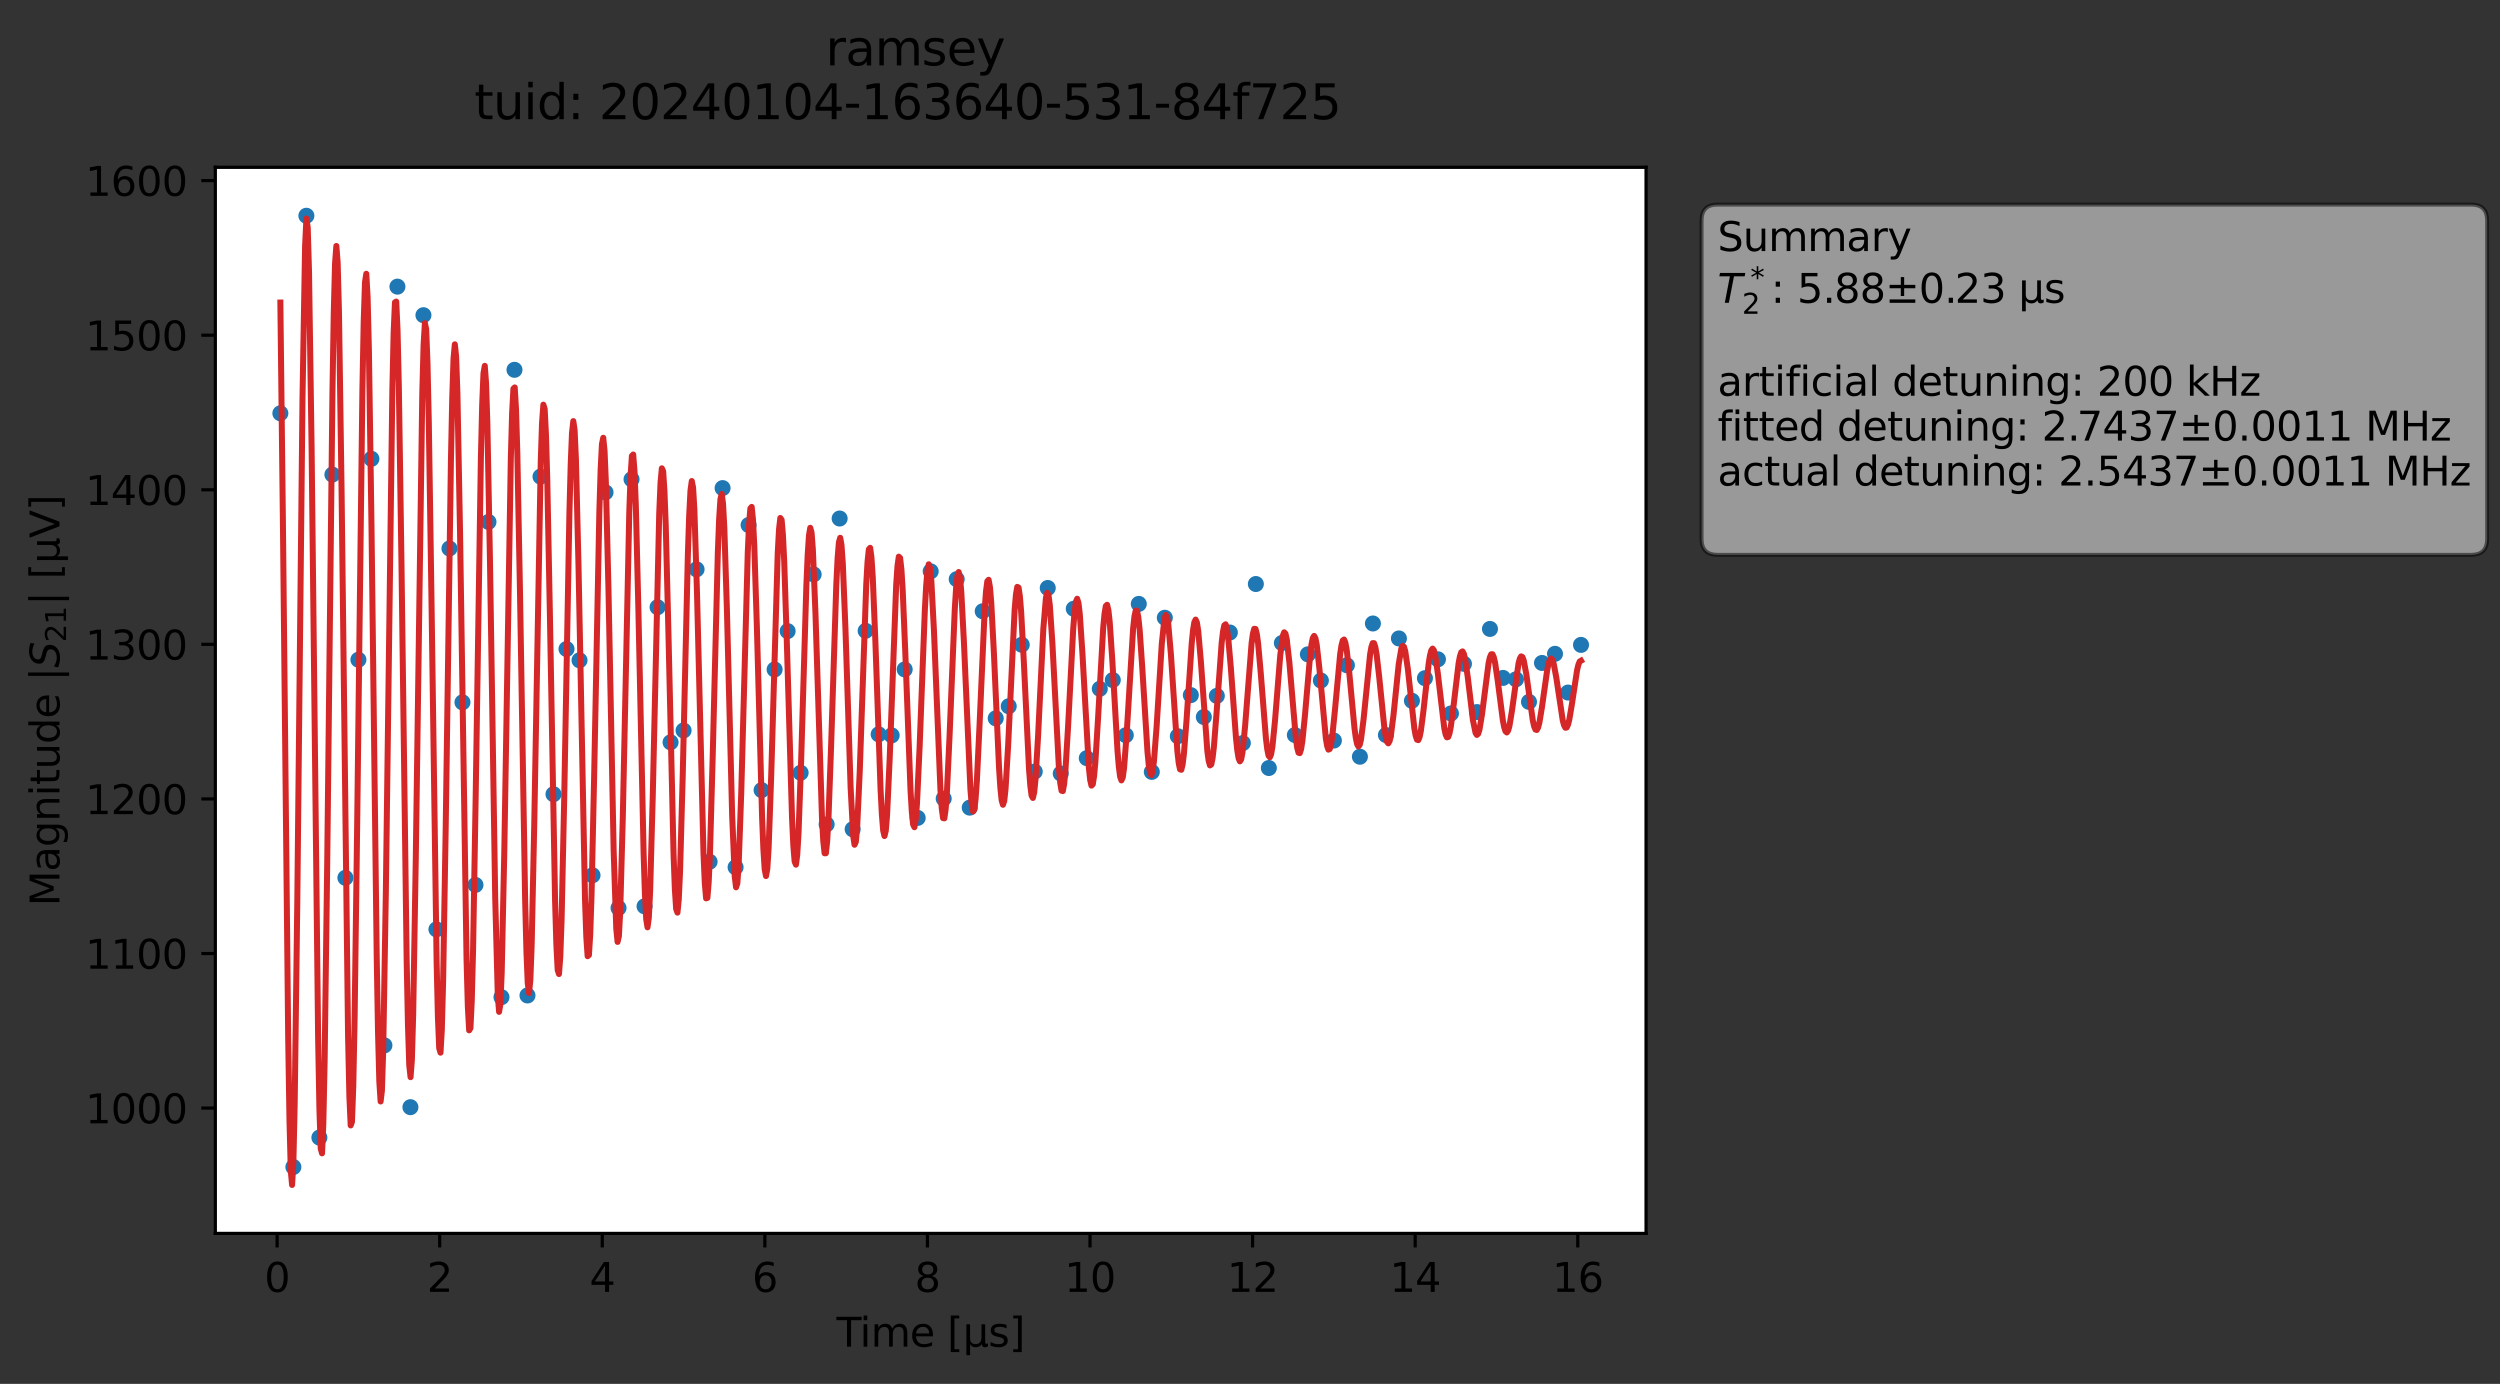 <?xml version="1.0" encoding="utf-8" standalone="no"?>
<!DOCTYPE svg PUBLIC "-//W3C//DTD SVG 1.1//EN"
  "http://www.w3.org/Graphics/SVG/1.1/DTD/svg11.dtd">
<svg xmlns:xlink="http://www.w3.org/1999/xlink" width="624.026pt" height="345.428pt" viewBox="0 0 624.026 345.428" xmlns="http://www.w3.org/2000/svg" version="1.1">
 <rect x="0" y="0" width="624.026" height="345.428" fill="#333333" stroke="none"/>
 <defs>
  <style type="text/css">*{stroke-linejoin: round; stroke-linecap: butt}</style>
 </defs>
 <g id="figure_1">
  <g id="patch_1">
   <path d="M 0 345.428 
L 624.026 345.428 
L 624.026 -0 
L 0 -0 
L 0 345.428 
z
" style="fill: none; opacity: 0"/>
  </g>
  <g id="axes_1">
   <g id="patch_2">
    <path d="M 53.75 307.872 
L 410.87 307.872 
L 410.87 41.76 
L 53.75 41.76 
z
" style="fill: #ffffff"/>
   </g>
   <g id="matplotlib.axis_1">
    <g id="xtick_1">
     <g id="line2d_1">
      <defs>
       <path id="m1e633f1191" d="M 0 0 
L 0 3.5 
" style="stroke: #000000; stroke-width: 0.8"/>
      </defs>
      <g>
       <use xlink:href="#m1e633f1191" x="69.171" y="307.872" style="stroke: #000000; stroke-width: 0.8"/>
      </g>
     </g>
     <g id="text_1">
      <!-- 0 -->
      <g transform="translate(65.99 322.47) scale(0.1 -0.1)">
       <defs>
        <path id="DejaVuSans-30" d="M 2034 4250 
Q 1547 4250 1301 3770 
Q 1056 3291 1056 2328 
Q 1056 1369 1301 889 
Q 1547 409 2034 409 
Q 2525 409 2770 889 
Q 3016 1369 3016 2328 
Q 3016 3291 2770 3770 
Q 2525 4250 2034 4250 
z
M 2034 4750 
Q 2819 4750 3233 4129 
Q 3647 3509 3647 2328 
Q 3647 1150 3233 529 
Q 2819 -91 2034 -91 
Q 1250 -91 836 529 
Q 422 1150 422 2328 
Q 422 3509 836 4129 
Q 1250 4750 2034 4750 
z
" transform="scale(0.016)"/>
       </defs>
       <use xlink:href="#DejaVuSans-30"/>
      </g>
     </g>
    </g>
    <g id="xtick_2">
     <g id="line2d_2">
      <g>
       <use xlink:href="#m1e633f1191" x="109.753" y="307.872" style="stroke: #000000; stroke-width: 0.8"/>
      </g>
     </g>
     <g id="text_2">
      <!-- 2 -->
      <g transform="translate(106.572 322.47) scale(0.1 -0.1)">
       <defs>
        <path id="DejaVuSans-32" d="M 1228 531 
L 3431 531 
L 3431 0 
L 469 0 
L 469 531 
Q 828 903 1448 1529 
Q 2069 2156 2228 2338 
Q 2531 2678 2651 2914 
Q 2772 3150 2772 3378 
Q 2772 3750 2511 3984 
Q 2250 4219 1831 4219 
Q 1534 4219 1204 4116 
Q 875 4013 500 3803 
L 500 4441 
Q 881 4594 1212 4672 
Q 1544 4750 1819 4750 
Q 2544 4750 2975 4387 
Q 3406 4025 3406 3419 
Q 3406 3131 3298 2873 
Q 3191 2616 2906 2266 
Q 2828 2175 2409 1742 
Q 1991 1309 1228 531 
z
" transform="scale(0.016)"/>
       </defs>
       <use xlink:href="#DejaVuSans-32"/>
      </g>
     </g>
    </g>
    <g id="xtick_3">
     <g id="line2d_3">
      <g>
       <use xlink:href="#m1e633f1191" x="150.335" y="307.872" style="stroke: #000000; stroke-width: 0.8"/>
      </g>
     </g>
     <g id="text_3">
      <!-- 4 -->
      <g transform="translate(147.153 322.47) scale(0.1 -0.1)">
       <defs>
        <path id="DejaVuSans-34" d="M 2419 4116 
L 825 1625 
L 2419 1625 
L 2419 4116 
z
M 2253 4666 
L 3047 4666 
L 3047 1625 
L 3713 1625 
L 3713 1100 
L 3047 1100 
L 3047 0 
L 2419 0 
L 2419 1100 
L 313 1100 
L 313 1709 
L 2253 4666 
z
" transform="scale(0.016)"/>
       </defs>
       <use xlink:href="#DejaVuSans-34"/>
      </g>
     </g>
    </g>
    <g id="xtick_4">
     <g id="line2d_4">
      <g>
       <use xlink:href="#m1e633f1191" x="190.917" y="307.872" style="stroke: #000000; stroke-width: 0.8"/>
      </g>
     </g>
     <g id="text_4">
      <!-- 6 -->
      <g transform="translate(187.735 322.47) scale(0.1 -0.1)">
       <defs>
        <path id="DejaVuSans-36" d="M 2113 2584 
Q 1688 2584 1439 2293 
Q 1191 2003 1191 1497 
Q 1191 994 1439 701 
Q 1688 409 2113 409 
Q 2538 409 2786 701 
Q 3034 994 3034 1497 
Q 3034 2003 2786 2293 
Q 2538 2584 2113 2584 
z
M 3366 4563 
L 3366 3988 
Q 3128 4100 2886 4159 
Q 2644 4219 2406 4219 
Q 1781 4219 1451 3797 
Q 1122 3375 1075 2522 
Q 1259 2794 1537 2939 
Q 1816 3084 2150 3084 
Q 2853 3084 3261 2657 
Q 3669 2231 3669 1497 
Q 3669 778 3244 343 
Q 2819 -91 2113 -91 
Q 1303 -91 875 529 
Q 447 1150 447 2328 
Q 447 3434 972 4092 
Q 1497 4750 2381 4750 
Q 2619 4750 2861 4703 
Q 3103 4656 3366 4563 
z
" transform="scale(0.016)"/>
       </defs>
       <use xlink:href="#DejaVuSans-36"/>
      </g>
     </g>
    </g>
    <g id="xtick_5">
     <g id="line2d_5">
      <g>
       <use xlink:href="#m1e633f1191" x="231.498" y="307.872" style="stroke: #000000; stroke-width: 0.8"/>
      </g>
     </g>
     <g id="text_5">
      <!-- 8 -->
      <g transform="translate(228.317 322.47) scale(0.1 -0.1)">
       <defs>
        <path id="DejaVuSans-38" d="M 2034 2216 
Q 1584 2216 1326 1975 
Q 1069 1734 1069 1313 
Q 1069 891 1326 650 
Q 1584 409 2034 409 
Q 2484 409 2743 651 
Q 3003 894 3003 1313 
Q 3003 1734 2745 1975 
Q 2488 2216 2034 2216 
z
M 1403 2484 
Q 997 2584 770 2862 
Q 544 3141 544 3541 
Q 544 4100 942 4425 
Q 1341 4750 2034 4750 
Q 2731 4750 3128 4425 
Q 3525 4100 3525 3541 
Q 3525 3141 3298 2862 
Q 3072 2584 2669 2484 
Q 3125 2378 3379 2068 
Q 3634 1759 3634 1313 
Q 3634 634 3220 271 
Q 2806 -91 2034 -91 
Q 1263 -91 848 271 
Q 434 634 434 1313 
Q 434 1759 690 2068 
Q 947 2378 1403 2484 
z
M 1172 3481 
Q 1172 3119 1398 2916 
Q 1625 2713 2034 2713 
Q 2441 2713 2670 2916 
Q 2900 3119 2900 3481 
Q 2900 3844 2670 4047 
Q 2441 4250 2034 4250 
Q 1625 4250 1398 4047 
Q 1172 3844 1172 3481 
z
" transform="scale(0.016)"/>
       </defs>
       <use xlink:href="#DejaVuSans-38"/>
      </g>
     </g>
    </g>
    <g id="xtick_6">
     <g id="line2d_6">
      <g>
       <use xlink:href="#m1e633f1191" x="272.08" y="307.872" style="stroke: #000000; stroke-width: 0.8"/>
      </g>
     </g>
     <g id="text_6">
      <!-- 10 -->
      <g transform="translate(265.718 322.47) scale(0.1 -0.1)">
       <defs>
        <path id="DejaVuSans-31" d="M 794 531 
L 1825 531 
L 1825 4091 
L 703 3866 
L 703 4441 
L 1819 4666 
L 2450 4666 
L 2450 531 
L 3481 531 
L 3481 0 
L 794 0 
L 794 531 
z
" transform="scale(0.016)"/>
       </defs>
       <use xlink:href="#DejaVuSans-31"/>
       <use xlink:href="#DejaVuSans-30" x="63.623"/>
      </g>
     </g>
    </g>
    <g id="xtick_7">
     <g id="line2d_7">
      <g>
       <use xlink:href="#m1e633f1191" x="312.662" y="307.872" style="stroke: #000000; stroke-width: 0.8"/>
      </g>
     </g>
     <g id="text_7">
      <!-- 12 -->
      <g transform="translate(306.3 322.47) scale(0.1 -0.1)">
       <use xlink:href="#DejaVuSans-31"/>
       <use xlink:href="#DejaVuSans-32" x="63.623"/>
      </g>
     </g>
    </g>
    <g id="xtick_8">
     <g id="line2d_8">
      <g>
       <use xlink:href="#m1e633f1191" x="353.244" y="307.872" style="stroke: #000000; stroke-width: 0.8"/>
      </g>
     </g>
     <g id="text_8">
      <!-- 14 -->
      <g transform="translate(346.881 322.47) scale(0.1 -0.1)">
       <use xlink:href="#DejaVuSans-31"/>
       <use xlink:href="#DejaVuSans-34" x="63.623"/>
      </g>
     </g>
    </g>
    <g id="xtick_9">
     <g id="line2d_9">
      <g>
       <use xlink:href="#m1e633f1191" x="393.826" y="307.872" style="stroke: #000000; stroke-width: 0.8"/>
      </g>
     </g>
     <g id="text_9">
      <!-- 16 -->
      <g transform="translate(387.463 322.47) scale(0.1 -0.1)">
       <use xlink:href="#DejaVuSans-31"/>
       <use xlink:href="#DejaVuSans-36" x="63.623"/>
      </g>
     </g>
    </g>
    <g id="text_10">
     <!-- Time [μs] -->
     <g transform="translate(208.8 336.149) scale(0.1 -0.1)">
      <defs>
       <path id="DejaVuSans-54" d="M -19 4666 
L 3928 4666 
L 3928 4134 
L 2272 4134 
L 2272 0 
L 1638 0 
L 1638 4134 
L -19 4134 
L -19 4666 
z
" transform="scale(0.016)"/>
       <path id="DejaVuSans-69" d="M 603 3500 
L 1178 3500 
L 1178 0 
L 603 0 
L 603 3500 
z
M 603 4863 
L 1178 4863 
L 1178 4134 
L 603 4134 
L 603 4863 
z
" transform="scale(0.016)"/>
       <path id="DejaVuSans-6d" d="M 3328 2828 
Q 3544 3216 3844 3400 
Q 4144 3584 4550 3584 
Q 5097 3584 5394 3201 
Q 5691 2819 5691 2113 
L 5691 0 
L 5113 0 
L 5113 2094 
Q 5113 2597 4934 2840 
Q 4756 3084 4391 3084 
Q 3944 3084 3684 2787 
Q 3425 2491 3425 1978 
L 3425 0 
L 2847 0 
L 2847 2094 
Q 2847 2600 2669 2842 
Q 2491 3084 2119 3084 
Q 1678 3084 1418 2786 
Q 1159 2488 1159 1978 
L 1159 0 
L 581 0 
L 581 3500 
L 1159 3500 
L 1159 2956 
Q 1356 3278 1631 3431 
Q 1906 3584 2284 3584 
Q 2666 3584 2933 3390 
Q 3200 3197 3328 2828 
z
" transform="scale(0.016)"/>
       <path id="DejaVuSans-65" d="M 3597 1894 
L 3597 1613 
L 953 1613 
Q 991 1019 1311 708 
Q 1631 397 2203 397 
Q 2534 397 2845 478 
Q 3156 559 3463 722 
L 3463 178 
Q 3153 47 2828 -22 
Q 2503 -91 2169 -91 
Q 1331 -91 842 396 
Q 353 884 353 1716 
Q 353 2575 817 3079 
Q 1281 3584 2069 3584 
Q 2775 3584 3186 3129 
Q 3597 2675 3597 1894 
z
M 3022 2063 
Q 3016 2534 2758 2815 
Q 2500 3097 2075 3097 
Q 1594 3097 1305 2825 
Q 1016 2553 972 2059 
L 3022 2063 
z
" transform="scale(0.016)"/>
       <path id="DejaVuSans-20" transform="scale(0.016)"/>
       <path id="DejaVuSans-5b" d="M 550 4863 
L 1875 4863 
L 1875 4416 
L 1125 4416 
L 1125 -397 
L 1875 -397 
L 1875 -844 
L 550 -844 
L 550 4863 
z
" transform="scale(0.016)"/>
       <path id="DejaVuSans-3bc" d="M 544 -1331 
L 544 3500 
L 1119 3500 
L 1119 1325 
Q 1119 872 1334 640 
Q 1550 409 1972 409 
Q 2434 409 2667 671 
Q 2900 934 2900 1459 
L 2900 3500 
L 3475 3500 
L 3475 806 
Q 3475 619 3529 530 
Q 3584 441 3700 441 
Q 3728 441 3778 458 
Q 3828 475 3916 513 
L 3916 50 
Q 3788 -22 3673 -56 
Q 3559 -91 3450 -91 
Q 3234 -91 3106 31 
Q 2978 153 2931 403 
Q 2775 156 2548 32 
Q 2322 -91 2016 -91 
Q 1697 -91 1473 31 
Q 1250 153 1119 397 
L 1119 -1331 
L 544 -1331 
z
" transform="scale(0.016)"/>
       <path id="DejaVuSans-73" d="M 2834 3397 
L 2834 2853 
Q 2591 2978 2328 3040 
Q 2066 3103 1784 3103 
Q 1356 3103 1142 2972 
Q 928 2841 928 2578 
Q 928 2378 1081 2264 
Q 1234 2150 1697 2047 
L 1894 2003 
Q 2506 1872 2764 1633 
Q 3022 1394 3022 966 
Q 3022 478 2636 193 
Q 2250 -91 1575 -91 
Q 1294 -91 989 -36 
Q 684 19 347 128 
L 347 722 
Q 666 556 975 473 
Q 1284 391 1588 391 
Q 1994 391 2212 530 
Q 2431 669 2431 922 
Q 2431 1156 2273 1281 
Q 2116 1406 1581 1522 
L 1381 1569 
Q 847 1681 609 1914 
Q 372 2147 372 2553 
Q 372 3047 722 3315 
Q 1072 3584 1716 3584 
Q 2034 3584 2315 3537 
Q 2597 3491 2834 3397 
z
" transform="scale(0.016)"/>
       <path id="DejaVuSans-5d" d="M 1947 4863 
L 1947 -844 
L 622 -844 
L 622 -397 
L 1369 -397 
L 1369 4416 
L 622 4416 
L 622 4863 
L 1947 4863 
z
" transform="scale(0.016)"/>
      </defs>
      <use xlink:href="#DejaVuSans-54"/>
      <use xlink:href="#DejaVuSans-69" x="57.959"/>
      <use xlink:href="#DejaVuSans-6d" x="85.742"/>
      <use xlink:href="#DejaVuSans-65" x="183.154"/>
      <use xlink:href="#DejaVuSans-20" x="244.678"/>
      <use xlink:href="#DejaVuSans-5b" x="276.465"/>
      <use xlink:href="#DejaVuSans-3bc" x="315.479"/>
      <use xlink:href="#DejaVuSans-73" x="379.102"/>
      <use xlink:href="#DejaVuSans-5d" x="431.201"/>
     </g>
    </g>
   </g>
   <g id="matplotlib.axis_2">
    <g id="ytick_1">
     <g id="line2d_10">
      <defs>
       <path id="m2c0a67fde3" d="M 0 0 
L -3.5 0 
" style="stroke: #000000; stroke-width: 0.8"/>
      </defs>
      <g>
       <use xlink:href="#m2c0a67fde3" x="53.75" y="276.59" style="stroke: #000000; stroke-width: 0.8"/>
      </g>
     </g>
     <g id="text_11">
      <!-- 1000 -->
      <g transform="translate(21.3 280.389) scale(0.1 -0.1)">
       <use xlink:href="#DejaVuSans-31"/>
       <use xlink:href="#DejaVuSans-30" x="63.623"/>
       <use xlink:href="#DejaVuSans-30" x="127.246"/>
       <use xlink:href="#DejaVuSans-30" x="190.869"/>
      </g>
     </g>
    </g>
    <g id="ytick_2">
     <g id="line2d_11">
      <g>
       <use xlink:href="#m2c0a67fde3" x="53.75" y="238.006" style="stroke: #000000; stroke-width: 0.8"/>
      </g>
     </g>
     <g id="text_12">
      <!-- 1100 -->
      <g transform="translate(21.3 241.805) scale(0.1 -0.1)">
       <use xlink:href="#DejaVuSans-31"/>
       <use xlink:href="#DejaVuSans-31" x="63.623"/>
       <use xlink:href="#DejaVuSans-30" x="127.246"/>
       <use xlink:href="#DejaVuSans-30" x="190.869"/>
      </g>
     </g>
    </g>
    <g id="ytick_3">
     <g id="line2d_12">
      <g>
       <use xlink:href="#m2c0a67fde3" x="53.75" y="199.422" style="stroke: #000000; stroke-width: 0.8"/>
      </g>
     </g>
     <g id="text_13">
      <!-- 1200 -->
      <g transform="translate(21.3 203.221) scale(0.1 -0.1)">
       <use xlink:href="#DejaVuSans-31"/>
       <use xlink:href="#DejaVuSans-32" x="63.623"/>
       <use xlink:href="#DejaVuSans-30" x="127.246"/>
       <use xlink:href="#DejaVuSans-30" x="190.869"/>
      </g>
     </g>
    </g>
    <g id="ytick_4">
     <g id="line2d_13">
      <g>
       <use xlink:href="#m2c0a67fde3" x="53.75" y="160.838" style="stroke: #000000; stroke-width: 0.8"/>
      </g>
     </g>
     <g id="text_14">
      <!-- 1300 -->
      <g transform="translate(21.3 164.637) scale(0.1 -0.1)">
       <defs>
        <path id="DejaVuSans-33" d="M 2597 2516 
Q 3050 2419 3304 2112 
Q 3559 1806 3559 1356 
Q 3559 666 3084 287 
Q 2609 -91 1734 -91 
Q 1441 -91 1130 -33 
Q 819 25 488 141 
L 488 750 
Q 750 597 1062 519 
Q 1375 441 1716 441 
Q 2309 441 2620 675 
Q 2931 909 2931 1356 
Q 2931 1769 2642 2001 
Q 2353 2234 1838 2234 
L 1294 2234 
L 1294 2753 
L 1863 2753 
Q 2328 2753 2575 2939 
Q 2822 3125 2822 3475 
Q 2822 3834 2567 4026 
Q 2313 4219 1838 4219 
Q 1578 4219 1281 4162 
Q 984 4106 628 3988 
L 628 4550 
Q 988 4650 1302 4700 
Q 1616 4750 1894 4750 
Q 2613 4750 3031 4423 
Q 3450 4097 3450 3541 
Q 3450 3153 3228 2886 
Q 3006 2619 2597 2516 
z
" transform="scale(0.016)"/>
       </defs>
       <use xlink:href="#DejaVuSans-31"/>
       <use xlink:href="#DejaVuSans-33" x="63.623"/>
       <use xlink:href="#DejaVuSans-30" x="127.246"/>
       <use xlink:href="#DejaVuSans-30" x="190.869"/>
      </g>
     </g>
    </g>
    <g id="ytick_5">
     <g id="line2d_14">
      <g>
       <use xlink:href="#m2c0a67fde3" x="53.75" y="122.254" style="stroke: #000000; stroke-width: 0.8"/>
      </g>
     </g>
     <g id="text_15">
      <!-- 1400 -->
      <g transform="translate(21.3 126.053) scale(0.1 -0.1)">
       <use xlink:href="#DejaVuSans-31"/>
       <use xlink:href="#DejaVuSans-34" x="63.623"/>
       <use xlink:href="#DejaVuSans-30" x="127.246"/>
       <use xlink:href="#DejaVuSans-30" x="190.869"/>
      </g>
     </g>
    </g>
    <g id="ytick_6">
     <g id="line2d_15">
      <g>
       <use xlink:href="#m2c0a67fde3" x="53.75" y="83.67" style="stroke: #000000; stroke-width: 0.8"/>
      </g>
     </g>
     <g id="text_16">
      <!-- 1500 -->
      <g transform="translate(21.3 87.469) scale(0.1 -0.1)">
       <defs>
        <path id="DejaVuSans-35" d="M 691 4666 
L 3169 4666 
L 3169 4134 
L 1269 4134 
L 1269 2991 
Q 1406 3038 1543 3061 
Q 1681 3084 1819 3084 
Q 2600 3084 3056 2656 
Q 3513 2228 3513 1497 
Q 3513 744 3044 326 
Q 2575 -91 1722 -91 
Q 1428 -91 1123 -41 
Q 819 9 494 109 
L 494 744 
Q 775 591 1075 516 
Q 1375 441 1709 441 
Q 2250 441 2565 725 
Q 2881 1009 2881 1497 
Q 2881 1984 2565 2268 
Q 2250 2553 1709 2553 
Q 1456 2553 1204 2497 
Q 953 2441 691 2322 
L 691 4666 
z
" transform="scale(0.016)"/>
       </defs>
       <use xlink:href="#DejaVuSans-31"/>
       <use xlink:href="#DejaVuSans-35" x="63.623"/>
       <use xlink:href="#DejaVuSans-30" x="127.246"/>
       <use xlink:href="#DejaVuSans-30" x="190.869"/>
      </g>
     </g>
    </g>
    <g id="ytick_7">
     <g id="line2d_16">
      <g>
       <use xlink:href="#m2c0a67fde3" x="53.75" y="45.086" style="stroke: #000000; stroke-width: 0.8"/>
      </g>
     </g>
     <g id="text_17">
      <!-- 1600 -->
      <g transform="translate(21.3 48.885) scale(0.1 -0.1)">
       <use xlink:href="#DejaVuSans-31"/>
       <use xlink:href="#DejaVuSans-36" x="63.623"/>
       <use xlink:href="#DejaVuSans-30" x="127.246"/>
       <use xlink:href="#DejaVuSans-30" x="190.869"/>
      </g>
     </g>
    </g>
    <g id="text_18">
     <!-- Magnitude |$S_{21}|$ [μV] -->
     <g transform="translate(14.9 226.166) rotate(-90) scale(0.1 -0.1)">
      <defs>
       <path id="DejaVuSans-4d" d="M 628 4666 
L 1569 4666 
L 2759 1491 
L 3956 4666 
L 4897 4666 
L 4897 0 
L 4281 0 
L 4281 4097 
L 3078 897 
L 2444 897 
L 1241 4097 
L 1241 0 
L 628 0 
L 628 4666 
z
" transform="scale(0.016)"/>
       <path id="DejaVuSans-61" d="M 2194 1759 
Q 1497 1759 1228 1600 
Q 959 1441 959 1056 
Q 959 750 1161 570 
Q 1363 391 1709 391 
Q 2188 391 2477 730 
Q 2766 1069 2766 1631 
L 2766 1759 
L 2194 1759 
z
M 3341 1997 
L 3341 0 
L 2766 0 
L 2766 531 
Q 2569 213 2275 61 
Q 1981 -91 1556 -91 
Q 1019 -91 701 211 
Q 384 513 384 1019 
Q 384 1609 779 1909 
Q 1175 2209 1959 2209 
L 2766 2209 
L 2766 2266 
Q 2766 2663 2505 2880 
Q 2244 3097 1772 3097 
Q 1472 3097 1187 3025 
Q 903 2953 641 2809 
L 641 3341 
Q 956 3463 1253 3523 
Q 1550 3584 1831 3584 
Q 2591 3584 2966 3190 
Q 3341 2797 3341 1997 
z
" transform="scale(0.016)"/>
       <path id="DejaVuSans-67" d="M 2906 1791 
Q 2906 2416 2648 2759 
Q 2391 3103 1925 3103 
Q 1463 3103 1205 2759 
Q 947 2416 947 1791 
Q 947 1169 1205 825 
Q 1463 481 1925 481 
Q 2391 481 2648 825 
Q 2906 1169 2906 1791 
z
M 3481 434 
Q 3481 -459 3084 -895 
Q 2688 -1331 1869 -1331 
Q 1566 -1331 1297 -1286 
Q 1028 -1241 775 -1147 
L 775 -588 
Q 1028 -725 1275 -790 
Q 1522 -856 1778 -856 
Q 2344 -856 2625 -561 
Q 2906 -266 2906 331 
L 2906 616 
Q 2728 306 2450 153 
Q 2172 0 1784 0 
Q 1141 0 747 490 
Q 353 981 353 1791 
Q 353 2603 747 3093 
Q 1141 3584 1784 3584 
Q 2172 3584 2450 3431 
Q 2728 3278 2906 2969 
L 2906 3500 
L 3481 3500 
L 3481 434 
z
" transform="scale(0.016)"/>
       <path id="DejaVuSans-6e" d="M 3513 2113 
L 3513 0 
L 2938 0 
L 2938 2094 
Q 2938 2591 2744 2837 
Q 2550 3084 2163 3084 
Q 1697 3084 1428 2787 
Q 1159 2491 1159 1978 
L 1159 0 
L 581 0 
L 581 3500 
L 1159 3500 
L 1159 2956 
Q 1366 3272 1645 3428 
Q 1925 3584 2291 3584 
Q 2894 3584 3203 3211 
Q 3513 2838 3513 2113 
z
" transform="scale(0.016)"/>
       <path id="DejaVuSans-74" d="M 1172 4494 
L 1172 3500 
L 2356 3500 
L 2356 3053 
L 1172 3053 
L 1172 1153 
Q 1172 725 1289 603 
Q 1406 481 1766 481 
L 2356 481 
L 2356 0 
L 1766 0 
Q 1100 0 847 248 
Q 594 497 594 1153 
L 594 3053 
L 172 3053 
L 172 3500 
L 594 3500 
L 594 4494 
L 1172 4494 
z
" transform="scale(0.016)"/>
       <path id="DejaVuSans-75" d="M 544 1381 
L 544 3500 
L 1119 3500 
L 1119 1403 
Q 1119 906 1312 657 
Q 1506 409 1894 409 
Q 2359 409 2629 706 
Q 2900 1003 2900 1516 
L 2900 3500 
L 3475 3500 
L 3475 0 
L 2900 0 
L 2900 538 
Q 2691 219 2414 64 
Q 2138 -91 1772 -91 
Q 1169 -91 856 284 
Q 544 659 544 1381 
z
M 1991 3584 
L 1991 3584 
z
" transform="scale(0.016)"/>
       <path id="DejaVuSans-64" d="M 2906 2969 
L 2906 4863 
L 3481 4863 
L 3481 0 
L 2906 0 
L 2906 525 
Q 2725 213 2448 61 
Q 2172 -91 1784 -91 
Q 1150 -91 751 415 
Q 353 922 353 1747 
Q 353 2572 751 3078 
Q 1150 3584 1784 3584 
Q 2172 3584 2448 3432 
Q 2725 3281 2906 2969 
z
M 947 1747 
Q 947 1113 1208 752 
Q 1469 391 1925 391 
Q 2381 391 2643 752 
Q 2906 1113 2906 1747 
Q 2906 2381 2643 2742 
Q 2381 3103 1925 3103 
Q 1469 3103 1208 2742 
Q 947 2381 947 1747 
z
" transform="scale(0.016)"/>
       <path id="DejaVuSans-7c" d="M 1344 4891 
L 1344 -1509 
L 813 -1509 
L 813 4891 
L 1344 4891 
z
" transform="scale(0.016)"/>
       <path id="DejaVuSans-Oblique-53" d="M 3859 4513 
L 3738 3897 
Q 3422 4066 3111 4152 
Q 2800 4238 2509 4238 
Q 1944 4238 1609 3991 
Q 1275 3744 1275 3334 
Q 1275 3109 1398 2989 
Q 1522 2869 2034 2731 
L 2413 2638 
Q 3053 2472 3303 2217 
Q 3553 1963 3553 1503 
Q 3553 797 2998 353 
Q 2444 -91 1538 -91 
Q 1166 -91 791 -17 
Q 416 56 38 206 
L 166 856 
Q 513 641 861 531 
Q 1209 422 1556 422 
Q 2147 422 2503 684 
Q 2859 947 2859 1369 
Q 2859 1650 2717 1795 
Q 2575 1941 2106 2059 
L 1728 2156 
Q 1081 2325 845 2545 
Q 609 2766 609 3163 
Q 609 3859 1145 4304 
Q 1681 4750 2541 4750 
Q 2875 4750 3203 4690 
Q 3531 4631 3859 4513 
z
" transform="scale(0.016)"/>
       <path id="DejaVuSans-56" d="M 1831 0 
L 50 4666 
L 709 4666 
L 2188 738 
L 3669 4666 
L 4325 4666 
L 2547 0 
L 1831 0 
z
" transform="scale(0.016)"/>
      </defs>
      <use xlink:href="#DejaVuSans-4d" transform="translate(0 0.578)"/>
      <use xlink:href="#DejaVuSans-61" transform="translate(86.279 0.578)"/>
      <use xlink:href="#DejaVuSans-67" transform="translate(147.559 0.578)"/>
      <use xlink:href="#DejaVuSans-6e" transform="translate(211.035 0.578)"/>
      <use xlink:href="#DejaVuSans-69" transform="translate(274.414 0.578)"/>
      <use xlink:href="#DejaVuSans-74" transform="translate(302.197 0.578)"/>
      <use xlink:href="#DejaVuSans-75" transform="translate(341.406 0.578)"/>
      <use xlink:href="#DejaVuSans-64" transform="translate(404.785 0.578)"/>
      <use xlink:href="#DejaVuSans-65" transform="translate(468.262 0.578)"/>
      <use xlink:href="#DejaVuSans-20" transform="translate(529.785 0.578)"/>
      <use xlink:href="#DejaVuSans-7c" transform="translate(561.572 0.578)"/>
      <use xlink:href="#DejaVuSans-Oblique-53" transform="translate(595.264 0.578)"/>
      <use xlink:href="#DejaVuSans-32" transform="translate(658.74 -15.828) scale(0.7)"/>
      <use xlink:href="#DejaVuSans-31" transform="translate(703.276 -15.828) scale(0.7)"/>
      <use xlink:href="#DejaVuSans-7c" transform="translate(750.547 0.578)"/>
      <use xlink:href="#DejaVuSans-20" transform="translate(784.238 0.578)"/>
      <use xlink:href="#DejaVuSans-5b" transform="translate(816.025 0.578)"/>
      <use xlink:href="#DejaVuSans-3bc" transform="translate(855.039 0.578)"/>
      <use xlink:href="#DejaVuSans-56" transform="translate(918.662 0.578)"/>
      <use xlink:href="#DejaVuSans-5d" transform="translate(987.07 0.578)"/>
     </g>
    </g>
   </g>
   <g id="line2d_17">
    <defs>
     <path id="m94adc43580" d="M 0 1.5 
C 0.398 1.5 0.779 1.342 1.061 1.061 
C 1.342 0.779 1.5 0.398 1.5 0 
C 1.5 -0.398 1.342 -0.779 1.061 -1.061 
C 0.779 -1.342 0.398 -1.5 0 -1.5 
C -0.398 -1.5 -0.779 -1.342 -1.061 -1.061 
C -1.342 -0.779 -1.5 -0.398 -1.5 0 
C -1.5 0.398 -1.342 0.779 -1.061 1.061 
C -0.779 1.342 -0.398 1.5 0 1.5 
z
" style="stroke: #1f77b4"/>
    </defs>
    <g clip-path="url(#p9db6d46ace)">
     <use xlink:href="#m94adc43580" x="69.983" y="103.164" style="fill: #1f77b4; stroke: #1f77b4"/>
     <use xlink:href="#m94adc43580" x="73.229" y="291.301" style="fill: #1f77b4; stroke: #1f77b4"/>
     <use xlink:href="#m94adc43580" x="76.476" y="53.856" style="fill: #1f77b4; stroke: #1f77b4"/>
     <use xlink:href="#m94adc43580" x="79.722" y="283.95" style="fill: #1f77b4; stroke: #1f77b4"/>
     <use xlink:href="#m94adc43580" x="82.969" y="118.464" style="fill: #1f77b4; stroke: #1f77b4"/>
     <use xlink:href="#m94adc43580" x="86.215" y="219.109" style="fill: #1f77b4; stroke: #1f77b4"/>
     <use xlink:href="#m94adc43580" x="89.462" y="164.674" style="fill: #1f77b4; stroke: #1f77b4"/>
     <use xlink:href="#m94adc43580" x="92.709" y="114.529" style="fill: #1f77b4; stroke: #1f77b4"/>
     <use xlink:href="#m94adc43580" x="95.955" y="260.938" style="fill: #1f77b4; stroke: #1f77b4"/>
     <use xlink:href="#m94adc43580" x="99.202" y="71.549" style="fill: #1f77b4; stroke: #1f77b4"/>
     <use xlink:href="#m94adc43580" x="102.448" y="276.361" style="fill: #1f77b4; stroke: #1f77b4"/>
     <use xlink:href="#m94adc43580" x="105.695" y="78.679" style="fill: #1f77b4; stroke: #1f77b4"/>
     <use xlink:href="#m94adc43580" x="108.941" y="231.974" style="fill: #1f77b4; stroke: #1f77b4"/>
     <use xlink:href="#m94adc43580" x="112.188" y="136.909" style="fill: #1f77b4; stroke: #1f77b4"/>
     <use xlink:href="#m94adc43580" x="115.434" y="175.311" style="fill: #1f77b4; stroke: #1f77b4"/>
     <use xlink:href="#m94adc43580" x="118.681" y="220.889" style="fill: #1f77b4; stroke: #1f77b4"/>
     <use xlink:href="#m94adc43580" x="121.927" y="130.278" style="fill: #1f77b4; stroke: #1f77b4"/>
     <use xlink:href="#m94adc43580" x="125.174" y="248.906" style="fill: #1f77b4; stroke: #1f77b4"/>
     <use xlink:href="#m94adc43580" x="128.421" y="92.309" style="fill: #1f77b4; stroke: #1f77b4"/>
     <use xlink:href="#m94adc43580" x="131.667" y="248.478" style="fill: #1f77b4; stroke: #1f77b4"/>
     <use xlink:href="#m94adc43580" x="134.914" y="118.969" style="fill: #1f77b4; stroke: #1f77b4"/>
     <use xlink:href="#m94adc43580" x="138.16" y="198.241" style="fill: #1f77b4; stroke: #1f77b4"/>
     <use xlink:href="#m94adc43580" x="141.407" y="161.994" style="fill: #1f77b4; stroke: #1f77b4"/>
     <use xlink:href="#m94adc43580" x="144.653" y="164.816" style="fill: #1f77b4; stroke: #1f77b4"/>
     <use xlink:href="#m94adc43580" x="147.9" y="218.479" style="fill: #1f77b4; stroke: #1f77b4"/>
     <use xlink:href="#m94adc43580" x="151.146" y="122.892" style="fill: #1f77b4; stroke: #1f77b4"/>
     <use xlink:href="#m94adc43580" x="154.393" y="226.643" style="fill: #1f77b4; stroke: #1f77b4"/>
     <use xlink:href="#m94adc43580" x="157.639" y="119.643" style="fill: #1f77b4; stroke: #1f77b4"/>
     <use xlink:href="#m94adc43580" x="160.886" y="226.224" style="fill: #1f77b4; stroke: #1f77b4"/>
     <use xlink:href="#m94adc43580" x="164.133" y="151.57" style="fill: #1f77b4; stroke: #1f77b4"/>
     <use xlink:href="#m94adc43580" x="167.379" y="185.289" style="fill: #1f77b4; stroke: #1f77b4"/>
     <use xlink:href="#m94adc43580" x="170.626" y="182.337" style="fill: #1f77b4; stroke: #1f77b4"/>
     <use xlink:href="#m94adc43580" x="173.872" y="142.112" style="fill: #1f77b4; stroke: #1f77b4"/>
     <use xlink:href="#m94adc43580" x="177.119" y="215.1" style="fill: #1f77b4; stroke: #1f77b4"/>
     <use xlink:href="#m94adc43580" x="180.365" y="121.836" style="fill: #1f77b4; stroke: #1f77b4"/>
     <use xlink:href="#m94adc43580" x="183.612" y="216.478" style="fill: #1f77b4; stroke: #1f77b4"/>
     <use xlink:href="#m94adc43580" x="186.858" y="131.053" style="fill: #1f77b4; stroke: #1f77b4"/>
     <use xlink:href="#m94adc43580" x="190.105" y="197.224" style="fill: #1f77b4; stroke: #1f77b4"/>
     <use xlink:href="#m94adc43580" x="193.351" y="167.114" style="fill: #1f77b4; stroke: #1f77b4"/>
     <use xlink:href="#m94adc43580" x="196.598" y="157.531" style="fill: #1f77b4; stroke: #1f77b4"/>
     <use xlink:href="#m94adc43580" x="199.845" y="192.892" style="fill: #1f77b4; stroke: #1f77b4"/>
     <use xlink:href="#m94adc43580" x="203.091" y="143.382" style="fill: #1f77b4; stroke: #1f77b4"/>
     <use xlink:href="#m94adc43580" x="206.338" y="205.769" style="fill: #1f77b4; stroke: #1f77b4"/>
     <use xlink:href="#m94adc43580" x="209.584" y="129.428" style="fill: #1f77b4; stroke: #1f77b4"/>
     <use xlink:href="#m94adc43580" x="212.831" y="206.989" style="fill: #1f77b4; stroke: #1f77b4"/>
     <use xlink:href="#m94adc43580" x="216.077" y="157.458" style="fill: #1f77b4; stroke: #1f77b4"/>
     <use xlink:href="#m94adc43580" x="219.324" y="183.292" style="fill: #1f77b4; stroke: #1f77b4"/>
     <use xlink:href="#m94adc43580" x="222.57" y="183.561" style="fill: #1f77b4; stroke: #1f77b4"/>
     <use xlink:href="#m94adc43580" x="225.817" y="167.092" style="fill: #1f77b4; stroke: #1f77b4"/>
     <use xlink:href="#m94adc43580" x="229.063" y="204.16" style="fill: #1f77b4; stroke: #1f77b4"/>
     <use xlink:href="#m94adc43580" x="232.31" y="142.614" style="fill: #1f77b4; stroke: #1f77b4"/>
     <use xlink:href="#m94adc43580" x="235.557" y="199.346" style="fill: #1f77b4; stroke: #1f77b4"/>
     <use xlink:href="#m94adc43580" x="238.803" y="144.562" style="fill: #1f77b4; stroke: #1f77b4"/>
     <use xlink:href="#m94adc43580" x="242.05" y="201.594" style="fill: #1f77b4; stroke: #1f77b4"/>
     <use xlink:href="#m94adc43580" x="245.296" y="152.575" style="fill: #1f77b4; stroke: #1f77b4"/>
     <use xlink:href="#m94adc43580" x="248.543" y="179.303" style="fill: #1f77b4; stroke: #1f77b4"/>
     <use xlink:href="#m94adc43580" x="251.789" y="176.291" style="fill: #1f77b4; stroke: #1f77b4"/>
     <use xlink:href="#m94adc43580" x="255.036" y="160.944" style="fill: #1f77b4; stroke: #1f77b4"/>
     <use xlink:href="#m94adc43580" x="258.282" y="192.596" style="fill: #1f77b4; stroke: #1f77b4"/>
     <use xlink:href="#m94adc43580" x="261.529" y="146.768" style="fill: #1f77b4; stroke: #1f77b4"/>
     <use xlink:href="#m94adc43580" x="264.775" y="193.089" style="fill: #1f77b4; stroke: #1f77b4"/>
     <use xlink:href="#m94adc43580" x="268.022" y="151.951" style="fill: #1f77b4; stroke: #1f77b4"/>
     <use xlink:href="#m94adc43580" x="271.269" y="189.24" style="fill: #1f77b4; stroke: #1f77b4"/>
     <use xlink:href="#m94adc43580" x="274.515" y="171.934" style="fill: #1f77b4; stroke: #1f77b4"/>
     <use xlink:href="#m94adc43580" x="277.762" y="169.748" style="fill: #1f77b4; stroke: #1f77b4"/>
     <use xlink:href="#m94adc43580" x="281.008" y="183.522" style="fill: #1f77b4; stroke: #1f77b4"/>
     <use xlink:href="#m94adc43580" x="284.255" y="150.745" style="fill: #1f77b4; stroke: #1f77b4"/>
     <use xlink:href="#m94adc43580" x="287.501" y="192.673" style="fill: #1f77b4; stroke: #1f77b4"/>
     <use xlink:href="#m94adc43580" x="290.748" y="154.196" style="fill: #1f77b4; stroke: #1f77b4"/>
     <use xlink:href="#m94adc43580" x="293.994" y="183.767" style="fill: #1f77b4; stroke: #1f77b4"/>
     <use xlink:href="#m94adc43580" x="297.241" y="173.509" style="fill: #1f77b4; stroke: #1f77b4"/>
     <use xlink:href="#m94adc43580" x="300.487" y="178.971" style="fill: #1f77b4; stroke: #1f77b4"/>
     <use xlink:href="#m94adc43580" x="303.734" y="173.701" style="fill: #1f77b4; stroke: #1f77b4"/>
     <use xlink:href="#m94adc43580" x="306.981" y="157.878" style="fill: #1f77b4; stroke: #1f77b4"/>
     <use xlink:href="#m94adc43580" x="310.227" y="185.476" style="fill: #1f77b4; stroke: #1f77b4"/>
     <use xlink:href="#m94adc43580" x="313.474" y="145.776" style="fill: #1f77b4; stroke: #1f77b4"/>
     <use xlink:href="#m94adc43580" x="316.72" y="191.703" style="fill: #1f77b4; stroke: #1f77b4"/>
     <use xlink:href="#m94adc43580" x="319.967" y="160.506" style="fill: #1f77b4; stroke: #1f77b4"/>
     <use xlink:href="#m94adc43580" x="323.213" y="183.468" style="fill: #1f77b4; stroke: #1f77b4"/>
     <use xlink:href="#m94adc43580" x="326.46" y="163.33" style="fill: #1f77b4; stroke: #1f77b4"/>
     <use xlink:href="#m94adc43580" x="329.706" y="169.871" style="fill: #1f77b4; stroke: #1f77b4"/>
     <use xlink:href="#m94adc43580" x="332.953" y="184.851" style="fill: #1f77b4; stroke: #1f77b4"/>
     <use xlink:href="#m94adc43580" x="336.199" y="166.054" style="fill: #1f77b4; stroke: #1f77b4"/>
     <use xlink:href="#m94adc43580" x="339.446" y="188.883" style="fill: #1f77b4; stroke: #1f77b4"/>
     <use xlink:href="#m94adc43580" x="342.693" y="155.63" style="fill: #1f77b4; stroke: #1f77b4"/>
     <use xlink:href="#m94adc43580" x="345.939" y="183.477" style="fill: #1f77b4; stroke: #1f77b4"/>
     <use xlink:href="#m94adc43580" x="349.186" y="159.366" style="fill: #1f77b4; stroke: #1f77b4"/>
     <use xlink:href="#m94adc43580" x="352.432" y="174.92" style="fill: #1f77b4; stroke: #1f77b4"/>
     <use xlink:href="#m94adc43580" x="355.679" y="169.281" style="fill: #1f77b4; stroke: #1f77b4"/>
     <use xlink:href="#m94adc43580" x="358.925" y="164.57" style="fill: #1f77b4; stroke: #1f77b4"/>
     <use xlink:href="#m94adc43580" x="362.172" y="178.089" style="fill: #1f77b4; stroke: #1f77b4"/>
     <use xlink:href="#m94adc43580" x="365.418" y="165.705" style="fill: #1f77b4; stroke: #1f77b4"/>
     <use xlink:href="#m94adc43580" x="368.665" y="177.74" style="fill: #1f77b4; stroke: #1f77b4"/>
     <use xlink:href="#m94adc43580" x="371.911" y="156.989" style="fill: #1f77b4; stroke: #1f77b4"/>
     <use xlink:href="#m94adc43580" x="375.158" y="169.214" style="fill: #1f77b4; stroke: #1f77b4"/>
     <use xlink:href="#m94adc43580" x="378.405" y="169.559" style="fill: #1f77b4; stroke: #1f77b4"/>
     <use xlink:href="#m94adc43580" x="381.651" y="175.198" style="fill: #1f77b4; stroke: #1f77b4"/>
     <use xlink:href="#m94adc43580" x="384.898" y="165.48" style="fill: #1f77b4; stroke: #1f77b4"/>
     <use xlink:href="#m94adc43580" x="388.144" y="163.203" style="fill: #1f77b4; stroke: #1f77b4"/>
     <use xlink:href="#m94adc43580" x="391.391" y="172.869" style="fill: #1f77b4; stroke: #1f77b4"/>
     <use xlink:href="#m94adc43580" x="394.637" y="160.973" style="fill: #1f77b4; stroke: #1f77b4"/>
    </g>
   </g>
   <g id="line2d_18">
    <path d="M 69.983 75.52 
L 70.633 131.759 
L 71.933 258.952 
L 72.258 279.689 
L 72.583 292.265 
L 72.908 295.776 
L 73.233 290.005 
L 73.558 275.439 
L 74.207 225.087 
L 75.507 99.398 
L 76.157 61.336 
L 76.482 54.545 
L 76.807 56.754 
L 77.132 67.748 
L 77.782 111.98 
L 79.407 259.177 
L 79.732 276.912 
L 80.057 286.713 
L 80.382 287.883 
L 80.707 280.381 
L 81.032 264.82 
L 81.682 214.91 
L 82.982 98.068 
L 83.307 78.265 
L 83.632 65.74 
L 83.957 61.4 
L 84.282 65.528 
L 84.607 77.767 
L 85.257 122.168 
L 86.882 258.693 
L 87.207 273.639 
L 87.532 280.915 
L 87.857 280.011 
L 88.182 271.04 
L 88.507 254.725 
L 89.157 205.601 
L 90.456 97.49 
L 90.781 80.433 
L 91.106 70.477 
L 91.431 68.333 
L 91.756 74.122 
L 92.081 87.363 
L 92.731 131.561 
L 94.031 238.74 
L 94.356 257.588 
L 94.681 269.956 
L 95.006 274.945 
L 95.331 272.219 
L 95.656 262.024 
L 96.306 222.973 
L 97.931 97.58 
L 98.256 83.082 
L 98.581 75.47 
L 98.906 75.281 
L 99.231 82.489 
L 99.556 96.509 
L 100.206 140.177 
L 101.506 239.607 
L 101.831 255.944 
L 102.156 265.939 
L 102.481 268.872 
L 102.806 264.559 
L 103.131 253.366 
L 103.781 214.317 
L 105.405 98.259 
L 105.73 86.133 
L 106.055 80.649 
L 106.38 82.186 
L 106.705 90.589 
L 107.03 105.186 
L 107.68 148.04 
L 108.98 239.845 
L 109.305 253.838 
L 109.63 261.661 
L 109.955 262.756 
L 110.28 257.078 
L 110.605 245.091 
L 111.255 206.355 
L 112.555 115.043 
L 112.88 99.451 
L 113.205 89.514 
L 113.53 85.952 
L 113.855 89 
L 114.18 98.39 
L 114.83 132.806 
L 116.455 239.526 
L 116.78 251.34 
L 117.105 257.184 
L 117.43 256.65 
L 117.755 249.812 
L 118.08 237.221 
L 118.73 199.067 
L 120.03 114.534 
L 120.355 101.088 
L 120.68 93.161 
L 121.005 91.322 
L 121.329 95.678 
L 121.654 105.865 
L 122.304 140.153 
L 123.604 223.889 
L 124.254 248.517 
L 124.579 252.569 
L 124.904 250.601 
L 125.229 242.795 
L 125.879 212.542 
L 127.504 114.55 
L 127.829 103.103 
L 128.154 97.012 
L 128.479 96.708 
L 128.804 102.184 
L 129.129 112.993 
L 129.779 146.896 
L 131.079 224.618 
L 131.404 237.488 
L 131.729 245.429 
L 132.054 247.869 
L 132.379 244.652 
L 132.704 236.052 
L 133.354 205.773 
L 134.979 115.029 
L 135.304 105.436 
L 135.629 101.013 
L 135.954 102.067 
L 136.279 108.486 
L 136.604 119.759 
L 137.253 153.054 
L 138.553 224.853 
L 138.878 235.892 
L 139.203 242.132 
L 139.528 243.129 
L 139.853 238.836 
L 140.178 229.605 
L 140.828 199.543 
L 142.128 128.187 
L 142.453 115.913 
L 142.778 108.032 
L 143.103 105.116 
L 143.428 107.357 
L 143.753 114.559 
L 144.403 141.233 
L 146.028 224.651 
L 146.353 233.987 
L 146.678 238.677 
L 147.003 238.394 
L 147.328 233.185 
L 147.653 223.47 
L 148.303 193.838 
L 149.603 127.745 
L 149.928 117.146 
L 150.253 110.838 
L 150.578 109.274 
L 150.903 112.546 
L 151.228 120.382 
L 151.878 146.979 
L 153.177 212.397 
L 153.827 231.824 
L 154.152 235.11 
L 154.477 233.699 
L 154.802 227.723 
L 155.452 204.289 
L 157.077 127.715 
L 157.402 118.678 
L 157.727 113.808 
L 158.052 113.449 
L 158.377 117.605 
L 158.702 125.937 
L 159.352 152.257 
L 160.652 213.007 
L 160.977 223.144 
L 161.302 229.451 
L 161.627 231.472 
L 161.952 229.077 
L 162.277 222.473 
L 162.927 198.996 
L 164.552 128.05 
L 164.877 120.462 
L 165.202 116.899 
L 165.527 117.606 
L 165.852 122.509 
L 166.177 131.212 
L 166.827 157.079 
L 168.127 213.229 
L 168.452 221.935 
L 168.777 226.911 
L 169.101 227.8 
L 169.426 224.557 
L 169.751 217.45 
L 170.401 194.122 
L 171.701 138.363 
L 172.026 128.702 
L 172.351 122.454 
L 172.676 120.071 
L 173.001 121.714 
L 173.326 127.236 
L 173.976 147.907 
L 175.601 213.107 
L 175.926 220.483 
L 176.251 224.244 
L 176.576 224.127 
L 176.901 220.162 
L 177.226 212.668 
L 177.876 189.656 
L 179.176 137.984 
L 179.501 129.631 
L 179.826 124.613 
L 180.151 123.292 
L 180.476 125.746 
L 180.801 131.771 
L 181.451 152.401 
L 182.751 203.505 
L 183.401 218.826 
L 183.726 221.487 
L 184.051 220.484 
L 184.376 215.912 
L 185.025 197.761 
L 186.65 137.927 
L 186.975 130.795 
L 187.3 126.903 
L 187.625 126.528 
L 187.95 129.679 
L 188.275 136.1 
L 188.925 156.531 
L 190.225 204.013 
L 190.55 211.996 
L 190.875 217.003 
L 191.2 218.672 
L 191.525 216.894 
L 191.85 211.823 
L 192.5 193.622 
L 194.125 138.157 
L 194.45 132.158 
L 194.775 129.289 
L 195.1 129.753 
L 195.425 133.494 
L 195.75 140.213 
L 196.4 160.307 
L 197.7 204.216 
L 198.025 211.082 
L 198.35 215.047 
L 198.675 215.827 
L 199 213.381 
L 199.325 207.91 
L 199.975 189.809 
L 201.274 146.241 
L 201.599 138.638 
L 201.924 133.685 
L 202.249 131.743 
L 202.574 132.942 
L 202.899 137.174 
L 203.549 153.191 
L 205.174 204.149 
L 205.499 209.975 
L 205.824 212.99 
L 206.149 212.98 
L 206.474 209.963 
L 206.799 204.183 
L 207.449 186.313 
L 208.749 145.918 
L 209.074 139.336 
L 209.399 135.346 
L 209.724 134.236 
L 210.049 136.075 
L 210.374 140.706 
L 211.024 156.706 
L 212.324 196.626 
L 212.974 208.707 
L 213.299 210.859 
L 213.624 210.152 
L 213.949 206.655 
L 214.599 192.599 
L 216.224 145.848 
L 216.548 140.219 
L 216.873 137.111 
L 217.198 136.744 
L 217.523 139.132 
L 217.848 144.079 
L 218.498 159.938 
L 219.798 197.047 
L 220.123 203.333 
L 220.448 207.307 
L 220.773 208.68 
L 221.098 207.364 
L 221.423 203.472 
L 222.073 189.363 
L 223.698 146.004 
L 224.023 141.26 
L 224.348 138.954 
L 224.673 139.246 
L 224.998 142.1 
L 225.323 147.286 
L 225.973 162.894 
L 227.273 197.229 
L 227.598 202.643 
L 227.923 205.801 
L 228.248 206.477 
L 228.573 204.634 
L 228.898 200.424 
L 229.548 186.38 
L 230.848 152.339 
L 231.173 146.356 
L 231.498 142.432 
L 231.823 140.851 
L 232.148 141.722 
L 232.472 144.964 
L 233.122 157.374 
L 234.747 197.199 
L 235.072 201.8 
L 235.397 204.214 
L 235.722 204.269 
L 236.047 201.976 
L 236.372 197.519 
L 237.022 183.644 
L 238.322 152.066 
L 238.647 146.88 
L 238.972 143.709 
L 239.297 142.781 
L 239.622 144.155 
L 239.947 147.715 
L 240.597 160.123 
L 242.222 196.982 
L 242.547 200.83 
L 242.872 202.567 
L 243.197 202.075 
L 243.522 199.402 
L 243.847 194.763 
L 244.497 181.147 
L 245.797 151.991 
L 246.122 147.55 
L 246.447 145.069 
L 246.772 144.725 
L 247.097 146.533 
L 247.422 150.343 
L 248.072 162.652 
L 249.371 191.652 
L 249.696 196.602 
L 250.021 199.754 
L 250.346 200.882 
L 250.671 199.91 
L 250.996 196.924 
L 251.646 185.988 
L 253.271 152.094 
L 253.596 148.345 
L 253.921 146.492 
L 254.246 146.665 
L 254.571 148.841 
L 254.896 152.843 
L 255.546 164.966 
L 256.846 191.813 
L 257.171 196.081 
L 257.496 198.595 
L 257.821 199.175 
L 258.146 197.788 
L 258.471 194.549 
L 259.121 183.654 
L 260.421 157.059 
L 261.071 149.242 
L 261.396 147.959 
L 261.721 148.587 
L 262.046 151.07 
L 262.696 160.684 
L 264.32 191.806 
L 264.645 195.439 
L 264.97 197.371 
L 265.295 197.464 
L 265.62 195.721 
L 265.945 192.285 
L 266.595 181.513 
L 267.895 156.829 
L 268.22 152.743 
L 268.545 150.224 
L 268.87 149.453 
L 269.195 150.478 
L 269.52 153.212 
L 270.17 162.834 
L 271.795 191.653 
L 272.12 194.697 
L 272.445 196.099 
L 272.77 195.761 
L 273.095 193.719 
L 273.42 190.136 
L 274.07 179.557 
L 275.37 156.755 
L 275.695 153.251 
L 276.02 151.272 
L 276.345 150.959 
L 276.67 152.325 
L 276.995 155.26 
L 277.645 164.812 
L 278.945 187.475 
L 279.27 191.371 
L 279.595 193.872 
L 279.92 194.795 
L 280.244 194.08 
L 280.569 191.79 
L 281.219 183.314 
L 282.844 156.82 
L 283.169 153.858 
L 283.494 152.371 
L 283.819 152.464 
L 284.144 154.121 
L 284.469 157.209 
L 285.119 166.624 
L 286.419 187.614 
L 286.744 190.979 
L 287.069 192.98 
L 287.394 193.474 
L 287.719 192.431 
L 288.044 189.94 
L 288.694 181.489 
L 289.994 160.711 
L 290.644 154.546 
L 290.969 153.504 
L 291.294 153.955 
L 291.619 155.856 
L 292.269 163.303 
L 293.894 187.623 
L 294.219 190.491 
L 294.544 192.036 
L 294.869 192.147 
L 295.194 190.824 
L 295.519 188.176 
L 296.168 179.813 
L 297.468 160.519 
L 297.793 157.301 
L 298.118 155.3 
L 298.443 154.661 
L 298.768 155.424 
L 299.093 157.524 
L 299.743 164.984 
L 301.368 187.516 
L 301.693 189.924 
L 302.018 191.053 
L 302.343 190.826 
L 302.668 189.266 
L 302.993 186.5 
L 303.643 178.281 
L 304.943 160.449 
L 305.268 157.686 
L 305.593 156.107 
L 305.918 155.828 
L 306.243 156.86 
L 306.568 159.119 
L 307.218 166.532 
L 308.518 184.241 
L 308.843 187.308 
L 309.168 189.29 
L 309.493 190.045 
L 309.818 189.521 
L 310.143 187.765 
L 310.793 181.196 
L 312.417 160.488 
L 312.742 158.148 
L 313.067 156.955 
L 313.392 156.994 
L 313.717 158.256 
L 314.042 160.639 
L 314.692 167.95 
L 315.992 184.361 
L 316.317 187.012 
L 316.642 188.604 
L 316.967 189.021 
L 317.292 188.24 
L 317.617 186.324 
L 318.267 179.768 
L 319.567 163.537 
L 320.217 158.674 
L 320.542 157.831 
L 320.867 158.152 
L 321.192 159.607 
L 321.842 165.375 
L 323.467 184.378 
L 323.792 186.642 
L 324.117 187.876 
L 324.442 187.993 
L 324.767 186.99 
L 325.092 184.949 
L 325.742 178.457 
L 327.042 163.377 
L 327.367 160.843 
L 327.691 159.254 
L 328.016 158.726 
L 328.341 159.293 
L 328.666 160.905 
L 329.316 166.689 
L 330.941 184.304 
L 331.266 186.208 
L 331.591 187.117 
L 331.916 186.968 
L 332.241 185.778 
L 332.566 183.642 
L 333.216 177.258 
L 334.516 163.313 
L 334.841 161.134 
L 335.166 159.876 
L 335.491 159.63 
L 335.816 160.409 
L 336.141 162.148 
L 336.791 167.9 
L 338.091 181.737 
L 338.416 184.151 
L 338.741 185.722 
L 339.066 186.337 
L 339.391 185.955 
L 339.716 184.609 
L 340.366 179.519 
L 341.991 163.335 
L 342.316 161.486 
L 342.641 160.53 
L 342.966 160.535 
L 343.291 161.495 
L 343.615 163.332 
L 344.265 169.01 
L 345.565 181.839 
L 345.89 183.929 
L 346.215 185.194 
L 346.54 185.545 
L 346.865 184.96 
L 347.19 183.487 
L 347.84 178.403 
L 349.14 165.724 
L 349.79 161.889 
L 350.115 161.207 
L 350.44 161.434 
L 350.765 162.546 
L 351.415 167.013 
L 353.04 181.861 
L 353.365 183.648 
L 353.69 184.633 
L 354.015 184.748 
L 354.34 183.988 
L 354.665 182.415 
L 355.315 177.376 
L 356.615 165.591 
L 356.94 163.595 
L 357.265 162.334 
L 357.59 161.9 
L 357.915 162.319 
L 358.24 163.557 
L 358.89 168.041 
L 360.514 181.811 
L 360.839 183.316 
L 361.164 184.047 
L 361.489 183.953 
L 361.814 183.045 
L 362.139 181.397 
L 362.789 176.438 
L 364.089 165.533 
L 364.414 163.815 
L 364.739 162.813 
L 365.064 162.6 
L 365.389 163.187 
L 365.714 164.525 
L 366.364 168.988 
L 367.664 179.799 
L 368.314 182.944 
L 368.639 183.444 
L 368.964 183.167 
L 369.289 182.135 
L 369.939 178.192 
L 371.564 165.543 
L 371.889 164.083 
L 372.214 163.318 
L 372.539 163.301 
L 372.864 164.031 
L 373.189 165.448 
L 373.839 169.857 
L 375.139 179.886 
L 375.463 181.532 
L 375.788 182.538 
L 376.113 182.831 
L 376.438 182.393 
L 376.763 181.262 
L 377.413 177.319 
L 379.038 165.613 
L 379.363 164.392 
L 379.688 163.841 
L 380.013 163.999 
L 380.338 164.849 
L 380.988 168.308 
L 382.613 179.909 
L 382.938 181.319 
L 383.263 182.105 
L 383.588 182.213 
L 383.913 181.638 
L 384.238 180.427 
L 384.888 176.516 
L 386.188 167.305 
L 386.513 165.734 
L 386.838 164.734 
L 387.163 164.377 
L 387.488 164.687 
L 387.813 165.636 
L 388.463 169.112 
L 390.088 179.876 
L 390.413 181.066 
L 390.738 181.653 
L 391.062 181.597 
L 391.387 180.905 
L 391.712 179.633 
L 392.362 175.781 
L 393.662 167.255 
L 393.987 165.9 
L 394.312 165.102 
L 394.637 164.919 
L 394.637 164.919 
" clip-path="url(#p9db6d46ace)" style="fill: none; stroke: #d62728; stroke-width: 1.5; stroke-linecap: square"/>
   </g>
   <g id="patch_3">
    <path d="M 53.75 307.872 
L 53.75 41.76 
" style="fill: none; stroke: #000000; stroke-width: 0.8; stroke-linejoin: miter; stroke-linecap: square"/>
   </g>
   <g id="patch_4">
    <path d="M 410.87 307.872 
L 410.87 41.76 
" style="fill: none; stroke: #000000; stroke-width: 0.8; stroke-linejoin: miter; stroke-linecap: square"/>
   </g>
   <g id="patch_5">
    <path d="M 53.75 307.872 
L 410.87 307.872 
" style="fill: none; stroke: #000000; stroke-width: 0.8; stroke-linejoin: miter; stroke-linecap: square"/>
   </g>
   <g id="patch_6">
    <path d="M 53.75 41.76 
L 410.87 41.76 
" style="fill: none; stroke: #000000; stroke-width: 0.8; stroke-linejoin: miter; stroke-linecap: square"/>
   </g>
   <g id="text_19">
    <g id="patch_7">
     <path d="M 428.726 138.497 
L 616.826 138.497 
Q 620.826 138.497 620.826 134.497 
L 620.826 55.066 
Q 620.826 51.066 616.826 51.066 
L 428.726 51.066 
Q 424.726 51.066 424.726 55.066 
L 424.726 134.497 
Q 424.726 138.497 428.726 138.497 
z
" style="fill: #ffffff; opacity: 0.5; stroke: #000000; stroke-linejoin: miter"/>
    </g>
    <!-- Summary -->
    <g transform="translate(428.726 62.664) scale(0.1 -0.1)">
     <defs>
      <path id="DejaVuSans-53" d="M 3425 4513 
L 3425 3897 
Q 3066 4069 2747 4153 
Q 2428 4238 2131 4238 
Q 1616 4238 1336 4038 
Q 1056 3838 1056 3469 
Q 1056 3159 1242 3001 
Q 1428 2844 1947 2747 
L 2328 2669 
Q 3034 2534 3370 2195 
Q 3706 1856 3706 1288 
Q 3706 609 3251 259 
Q 2797 -91 1919 -91 
Q 1588 -91 1214 -16 
Q 841 59 441 206 
L 441 856 
Q 825 641 1194 531 
Q 1563 422 1919 422 
Q 2459 422 2753 634 
Q 3047 847 3047 1241 
Q 3047 1584 2836 1778 
Q 2625 1972 2144 2069 
L 1759 2144 
Q 1053 2284 737 2584 
Q 422 2884 422 3419 
Q 422 4038 858 4394 
Q 1294 4750 2059 4750 
Q 2388 4750 2728 4690 
Q 3069 4631 3425 4513 
z
" transform="scale(0.016)"/>
      <path id="DejaVuSans-72" d="M 2631 2963 
Q 2534 3019 2420 3045 
Q 2306 3072 2169 3072 
Q 1681 3072 1420 2755 
Q 1159 2438 1159 1844 
L 1159 0 
L 581 0 
L 581 3500 
L 1159 3500 
L 1159 2956 
Q 1341 3275 1631 3429 
Q 1922 3584 2338 3584 
Q 2397 3584 2469 3576 
Q 2541 3569 2628 3553 
L 2631 2963 
z
" transform="scale(0.016)"/>
      <path id="DejaVuSans-79" d="M 2059 -325 
Q 1816 -950 1584 -1140 
Q 1353 -1331 966 -1331 
L 506 -1331 
L 506 -850 
L 844 -850 
Q 1081 -850 1212 -737 
Q 1344 -625 1503 -206 
L 1606 56 
L 191 3500 
L 800 3500 
L 1894 763 
L 2988 3500 
L 3597 3500 
L 2059 -325 
z
" transform="scale(0.016)"/>
     </defs>
     <use xlink:href="#DejaVuSans-53"/>
     <use xlink:href="#DejaVuSans-75" x="63.477"/>
     <use xlink:href="#DejaVuSans-6d" x="126.855"/>
     <use xlink:href="#DejaVuSans-6d" x="224.268"/>
     <use xlink:href="#DejaVuSans-61" x="321.68"/>
     <use xlink:href="#DejaVuSans-72" x="382.959"/>
     <use xlink:href="#DejaVuSans-79" x="424.072"/>
    </g>
    <!-- $T_2^*$: 5.88$\pm$0.23 μs -->
    <g transform="translate(428.726 75.664) scale(0.1 -0.1)">
     <defs>
      <path id="DejaVuSans-Oblique-54" d="M 378 4666 
L 4325 4666 
L 4225 4134 
L 2559 4134 
L 1759 0 
L 1125 0 
L 1925 4134 
L 275 4134 
L 378 4666 
z
" transform="scale(0.016)"/>
      <path id="DejaVuSans-2a" d="M 3009 3897 
L 1888 3291 
L 3009 2681 
L 2828 2375 
L 1778 3009 
L 1778 1831 
L 1422 1831 
L 1422 3009 
L 372 2375 
L 191 2681 
L 1313 3291 
L 191 3897 
L 372 4206 
L 1422 3572 
L 1422 4750 
L 1778 4750 
L 1778 3572 
L 2828 4206 
L 3009 3897 
z
" transform="scale(0.016)"/>
      <path id="DejaVuSans-3a" d="M 750 794 
L 1409 794 
L 1409 0 
L 750 0 
L 750 794 
z
M 750 3309 
L 1409 3309 
L 1409 2516 
L 750 2516 
L 750 3309 
z
" transform="scale(0.016)"/>
      <path id="DejaVuSans-2e" d="M 684 794 
L 1344 794 
L 1344 0 
L 684 0 
L 684 794 
z
" transform="scale(0.016)"/>
      <path id="DejaVuSans-b1" d="M 2944 4013 
L 2944 2803 
L 4684 2803 
L 4684 2272 
L 2944 2272 
L 2944 1063 
L 2419 1063 
L 2419 2272 
L 678 2272 
L 678 2803 
L 2419 2803 
L 2419 4013 
L 2944 4013 
z
M 678 531 
L 4684 531 
L 4684 0 
L 678 0 
L 678 531 
z
" transform="scale(0.016)"/>
     </defs>
     <use xlink:href="#DejaVuSans-Oblique-54" transform="translate(0 0.766)"/>
     <use xlink:href="#DejaVuSans-2a" transform="translate(81.738 39.047) scale(0.7)"/>
     <use xlink:href="#DejaVuSans-32" transform="translate(61.084 -26.578) scale(0.7)"/>
     <use xlink:href="#DejaVuSans-3a" transform="translate(133.111 0.766)"/>
     <use xlink:href="#DejaVuSans-20" transform="translate(166.802 0.766)"/>
     <use xlink:href="#DejaVuSans-35" transform="translate(198.589 0.766)"/>
     <use xlink:href="#DejaVuSans-2e" transform="translate(262.212 0.766)"/>
     <use xlink:href="#DejaVuSans-38" transform="translate(291.374 0.766)"/>
     <use xlink:href="#DejaVuSans-38" transform="translate(354.997 0.766)"/>
     <use xlink:href="#DejaVuSans-b1" transform="translate(418.62 0.766)"/>
     <use xlink:href="#DejaVuSans-30" transform="translate(502.409 0.766)"/>
     <use xlink:href="#DejaVuSans-2e" transform="translate(566.032 0.766)"/>
     <use xlink:href="#DejaVuSans-32" transform="translate(592.32 0.766)"/>
     <use xlink:href="#DejaVuSans-33" transform="translate(655.943 0.766)"/>
     <use xlink:href="#DejaVuSans-20" transform="translate(719.566 0.766)"/>
     <use xlink:href="#DejaVuSans-3bc" transform="translate(751.353 0.766)"/>
     <use xlink:href="#DejaVuSans-73" transform="translate(814.976 0.766)"/>
    </g>
    <!--  -->
    <g transform="translate(428.726 87.582) scale(0.1 -0.1)"/>
    <!-- artificial detuning: 200 kHz -->
    <g transform="translate(428.726 98.78) scale(0.1 -0.1)">
     <defs>
      <path id="DejaVuSans-66" d="M 2375 4863 
L 2375 4384 
L 1825 4384 
Q 1516 4384 1395 4259 
Q 1275 4134 1275 3809 
L 1275 3500 
L 2222 3500 
L 2222 3053 
L 1275 3053 
L 1275 0 
L 697 0 
L 697 3053 
L 147 3053 
L 147 3500 
L 697 3500 
L 697 3744 
Q 697 4328 969 4595 
Q 1241 4863 1831 4863 
L 2375 4863 
z
" transform="scale(0.016)"/>
      <path id="DejaVuSans-63" d="M 3122 3366 
L 3122 2828 
Q 2878 2963 2633 3030 
Q 2388 3097 2138 3097 
Q 1578 3097 1268 2742 
Q 959 2388 959 1747 
Q 959 1106 1268 751 
Q 1578 397 2138 397 
Q 2388 397 2633 464 
Q 2878 531 3122 666 
L 3122 134 
Q 2881 22 2623 -34 
Q 2366 -91 2075 -91 
Q 1284 -91 818 406 
Q 353 903 353 1747 
Q 353 2603 823 3093 
Q 1294 3584 2113 3584 
Q 2378 3584 2631 3529 
Q 2884 3475 3122 3366 
z
" transform="scale(0.016)"/>
      <path id="DejaVuSans-6c" d="M 603 4863 
L 1178 4863 
L 1178 0 
L 603 0 
L 603 4863 
z
" transform="scale(0.016)"/>
      <path id="DejaVuSans-6b" d="M 581 4863 
L 1159 4863 
L 1159 1991 
L 2875 3500 
L 3609 3500 
L 1753 1863 
L 3688 0 
L 2938 0 
L 1159 1709 
L 1159 0 
L 581 0 
L 581 4863 
z
" transform="scale(0.016)"/>
      <path id="DejaVuSans-48" d="M 628 4666 
L 1259 4666 
L 1259 2753 
L 3553 2753 
L 3553 4666 
L 4184 4666 
L 4184 0 
L 3553 0 
L 3553 2222 
L 1259 2222 
L 1259 0 
L 628 0 
L 628 4666 
z
" transform="scale(0.016)"/>
      <path id="DejaVuSans-7a" d="M 353 3500 
L 3084 3500 
L 3084 2975 
L 922 459 
L 3084 459 
L 3084 0 
L 275 0 
L 275 525 
L 2438 3041 
L 353 3041 
L 353 3500 
z
" transform="scale(0.016)"/>
     </defs>
     <use xlink:href="#DejaVuSans-61"/>
     <use xlink:href="#DejaVuSans-72" x="61.279"/>
     <use xlink:href="#DejaVuSans-74" x="102.393"/>
     <use xlink:href="#DejaVuSans-69" x="141.602"/>
     <use xlink:href="#DejaVuSans-66" x="169.385"/>
     <use xlink:href="#DejaVuSans-69" x="204.59"/>
     <use xlink:href="#DejaVuSans-63" x="232.373"/>
     <use xlink:href="#DejaVuSans-69" x="287.354"/>
     <use xlink:href="#DejaVuSans-61" x="315.137"/>
     <use xlink:href="#DejaVuSans-6c" x="376.416"/>
     <use xlink:href="#DejaVuSans-20" x="404.199"/>
     <use xlink:href="#DejaVuSans-64" x="435.986"/>
     <use xlink:href="#DejaVuSans-65" x="499.463"/>
     <use xlink:href="#DejaVuSans-74" x="560.986"/>
     <use xlink:href="#DejaVuSans-75" x="600.195"/>
     <use xlink:href="#DejaVuSans-6e" x="663.574"/>
     <use xlink:href="#DejaVuSans-69" x="726.953"/>
     <use xlink:href="#DejaVuSans-6e" x="754.736"/>
     <use xlink:href="#DejaVuSans-67" x="818.115"/>
     <use xlink:href="#DejaVuSans-3a" x="881.592"/>
     <use xlink:href="#DejaVuSans-20" x="915.283"/>
     <use xlink:href="#DejaVuSans-32" x="947.07"/>
     <use xlink:href="#DejaVuSans-30" x="1010.693"/>
     <use xlink:href="#DejaVuSans-30" x="1074.316"/>
     <use xlink:href="#DejaVuSans-20" x="1137.939"/>
     <use xlink:href="#DejaVuSans-6b" x="1169.727"/>
     <use xlink:href="#DejaVuSans-48" x="1227.637"/>
     <use xlink:href="#DejaVuSans-7a" x="1302.832"/>
    </g>
    <!-- fitted detuning: 2.7437$\pm$0.0011 MHz -->
    <g transform="translate(428.726 109.979) scale(0.1 -0.1)">
     <defs>
      <path id="DejaVuSans-37" d="M 525 4666 
L 3525 4666 
L 3525 4397 
L 1831 0 
L 1172 0 
L 2766 4134 
L 525 4134 
L 525 4666 
z
" transform="scale(0.016)"/>
     </defs>
     <use xlink:href="#DejaVuSans-66" transform="translate(0 0.016)"/>
     <use xlink:href="#DejaVuSans-69" transform="translate(35.205 0.016)"/>
     <use xlink:href="#DejaVuSans-74" transform="translate(62.988 0.016)"/>
     <use xlink:href="#DejaVuSans-74" transform="translate(102.197 0.016)"/>
     <use xlink:href="#DejaVuSans-65" transform="translate(141.406 0.016)"/>
     <use xlink:href="#DejaVuSans-64" transform="translate(202.93 0.016)"/>
     <use xlink:href="#DejaVuSans-20" transform="translate(266.406 0.016)"/>
     <use xlink:href="#DejaVuSans-64" transform="translate(298.193 0.016)"/>
     <use xlink:href="#DejaVuSans-65" transform="translate(361.67 0.016)"/>
     <use xlink:href="#DejaVuSans-74" transform="translate(423.193 0.016)"/>
     <use xlink:href="#DejaVuSans-75" transform="translate(462.402 0.016)"/>
     <use xlink:href="#DejaVuSans-6e" transform="translate(525.781 0.016)"/>
     <use xlink:href="#DejaVuSans-69" transform="translate(589.16 0.016)"/>
     <use xlink:href="#DejaVuSans-6e" transform="translate(616.943 0.016)"/>
     <use xlink:href="#DejaVuSans-67" transform="translate(680.322 0.016)"/>
     <use xlink:href="#DejaVuSans-3a" transform="translate(743.799 0.016)"/>
     <use xlink:href="#DejaVuSans-20" transform="translate(777.49 0.016)"/>
     <use xlink:href="#DejaVuSans-32" transform="translate(809.277 0.016)"/>
     <use xlink:href="#DejaVuSans-2e" transform="translate(872.9 0.016)"/>
     <use xlink:href="#DejaVuSans-37" transform="translate(896.938 0.016)"/>
     <use xlink:href="#DejaVuSans-34" transform="translate(960.561 0.016)"/>
     <use xlink:href="#DejaVuSans-33" transform="translate(1024.184 0.016)"/>
     <use xlink:href="#DejaVuSans-37" transform="translate(1087.807 0.016)"/>
     <use xlink:href="#DejaVuSans-b1" transform="translate(1151.43 0.016)"/>
     <use xlink:href="#DejaVuSans-30" transform="translate(1235.219 0.016)"/>
     <use xlink:href="#DejaVuSans-2e" transform="translate(1298.842 0.016)"/>
     <use xlink:href="#DejaVuSans-30" transform="translate(1330.629 0.016)"/>
     <use xlink:href="#DejaVuSans-30" transform="translate(1394.252 0.016)"/>
     <use xlink:href="#DejaVuSans-31" transform="translate(1457.875 0.016)"/>
     <use xlink:href="#DejaVuSans-31" transform="translate(1521.498 0.016)"/>
     <use xlink:href="#DejaVuSans-20" transform="translate(1585.121 0.016)"/>
     <use xlink:href="#DejaVuSans-4d" transform="translate(1616.908 0.016)"/>
     <use xlink:href="#DejaVuSans-48" transform="translate(1703.188 0.016)"/>
     <use xlink:href="#DejaVuSans-7a" transform="translate(1778.383 0.016)"/>
    </g>
    <!-- actual detuning: 2.5437$\pm$0.0011 MHz -->
    <g transform="translate(428.726 121.199) scale(0.1 -0.1)">
     <use xlink:href="#DejaVuSans-61" transform="translate(0 0.016)"/>
     <use xlink:href="#DejaVuSans-63" transform="translate(61.279 0.016)"/>
     <use xlink:href="#DejaVuSans-74" transform="translate(116.26 0.016)"/>
     <use xlink:href="#DejaVuSans-75" transform="translate(155.469 0.016)"/>
     <use xlink:href="#DejaVuSans-61" transform="translate(218.848 0.016)"/>
     <use xlink:href="#DejaVuSans-6c" transform="translate(280.127 0.016)"/>
     <use xlink:href="#DejaVuSans-20" transform="translate(307.91 0.016)"/>
     <use xlink:href="#DejaVuSans-64" transform="translate(339.697 0.016)"/>
     <use xlink:href="#DejaVuSans-65" transform="translate(403.174 0.016)"/>
     <use xlink:href="#DejaVuSans-74" transform="translate(464.697 0.016)"/>
     <use xlink:href="#DejaVuSans-75" transform="translate(503.906 0.016)"/>
     <use xlink:href="#DejaVuSans-6e" transform="translate(567.285 0.016)"/>
     <use xlink:href="#DejaVuSans-69" transform="translate(630.664 0.016)"/>
     <use xlink:href="#DejaVuSans-6e" transform="translate(658.447 0.016)"/>
     <use xlink:href="#DejaVuSans-67" transform="translate(721.826 0.016)"/>
     <use xlink:href="#DejaVuSans-3a" transform="translate(785.303 0.016)"/>
     <use xlink:href="#DejaVuSans-20" transform="translate(818.994 0.016)"/>
     <use xlink:href="#DejaVuSans-32" transform="translate(850.781 0.016)"/>
     <use xlink:href="#DejaVuSans-2e" transform="translate(914.404 0.016)"/>
     <use xlink:href="#DejaVuSans-35" transform="translate(946.191 0.016)"/>
     <use xlink:href="#DejaVuSans-34" transform="translate(1009.814 0.016)"/>
     <use xlink:href="#DejaVuSans-33" transform="translate(1073.438 0.016)"/>
     <use xlink:href="#DejaVuSans-37" transform="translate(1137.061 0.016)"/>
     <use xlink:href="#DejaVuSans-b1" transform="translate(1200.684 0.016)"/>
     <use xlink:href="#DejaVuSans-30" transform="translate(1284.473 0.016)"/>
     <use xlink:href="#DejaVuSans-2e" transform="translate(1348.096 0.016)"/>
     <use xlink:href="#DejaVuSans-30" transform="translate(1379.883 0.016)"/>
     <use xlink:href="#DejaVuSans-30" transform="translate(1443.506 0.016)"/>
     <use xlink:href="#DejaVuSans-31" transform="translate(1507.129 0.016)"/>
     <use xlink:href="#DejaVuSans-31" transform="translate(1570.752 0.016)"/>
     <use xlink:href="#DejaVuSans-20" transform="translate(1634.375 0.016)"/>
     <use xlink:href="#DejaVuSans-4d" transform="translate(1666.162 0.016)"/>
     <use xlink:href="#DejaVuSans-48" transform="translate(1752.441 0.016)"/>
     <use xlink:href="#DejaVuSans-7a" transform="translate(1827.637 0.016)"/>
    </g>
    <!--  -->
    <g transform="translate(428.726 132.417) scale(0.1 -0.1)"/>
   </g>
  </g>
  <g id="text_20">
   <!--  ramsey -->
   <g transform="translate(202.287 16.318) scale(0.12 -0.12)">
    <use xlink:href="#DejaVuSans-20"/>
    <use xlink:href="#DejaVuSans-72" x="31.787"/>
    <use xlink:href="#DejaVuSans-61" x="72.9"/>
    <use xlink:href="#DejaVuSans-6d" x="134.18"/>
    <use xlink:href="#DejaVuSans-73" x="231.592"/>
    <use xlink:href="#DejaVuSans-65" x="283.691"/>
    <use xlink:href="#DejaVuSans-79" x="345.215"/>
   </g>
   <!-- tuid: 20240104-163640-531-84f725 -->
   <g transform="translate(118.4 29.756) scale(0.12 -0.12)">
    <defs>
     <path id="DejaVuSans-2d" d="M 313 2009 
L 1997 2009 
L 1997 1497 
L 313 1497 
L 313 2009 
z
" transform="scale(0.016)"/>
    </defs>
    <use xlink:href="#DejaVuSans-74"/>
    <use xlink:href="#DejaVuSans-75" x="39.209"/>
    <use xlink:href="#DejaVuSans-69" x="102.588"/>
    <use xlink:href="#DejaVuSans-64" x="130.371"/>
    <use xlink:href="#DejaVuSans-3a" x="193.848"/>
    <use xlink:href="#DejaVuSans-20" x="227.539"/>
    <use xlink:href="#DejaVuSans-32" x="259.326"/>
    <use xlink:href="#DejaVuSans-30" x="322.949"/>
    <use xlink:href="#DejaVuSans-32" x="386.572"/>
    <use xlink:href="#DejaVuSans-34" x="450.195"/>
    <use xlink:href="#DejaVuSans-30" x="513.818"/>
    <use xlink:href="#DejaVuSans-31" x="577.441"/>
    <use xlink:href="#DejaVuSans-30" x="641.064"/>
    <use xlink:href="#DejaVuSans-34" x="704.688"/>
    <use xlink:href="#DejaVuSans-2d" x="768.311"/>
    <use xlink:href="#DejaVuSans-31" x="804.395"/>
    <use xlink:href="#DejaVuSans-36" x="868.018"/>
    <use xlink:href="#DejaVuSans-33" x="931.641"/>
    <use xlink:href="#DejaVuSans-36" x="995.264"/>
    <use xlink:href="#DejaVuSans-34" x="1058.887"/>
    <use xlink:href="#DejaVuSans-30" x="1122.51"/>
    <use xlink:href="#DejaVuSans-2d" x="1186.133"/>
    <use xlink:href="#DejaVuSans-35" x="1222.217"/>
    <use xlink:href="#DejaVuSans-33" x="1285.84"/>
    <use xlink:href="#DejaVuSans-31" x="1349.463"/>
    <use xlink:href="#DejaVuSans-2d" x="1413.086"/>
    <use xlink:href="#DejaVuSans-38" x="1449.17"/>
    <use xlink:href="#DejaVuSans-34" x="1512.793"/>
    <use xlink:href="#DejaVuSans-66" x="1576.416"/>
    <use xlink:href="#DejaVuSans-37" x="1611.621"/>
    <use xlink:href="#DejaVuSans-32" x="1675.244"/>
    <use xlink:href="#DejaVuSans-35" x="1738.867"/>
   </g>
  </g>
 </g>
 <defs>
  <clipPath id="p9db6d46ace">
   <rect x="53.75" y="41.76" width="357.12" height="266.112"/>
  </clipPath>
 </defs>
</svg>
